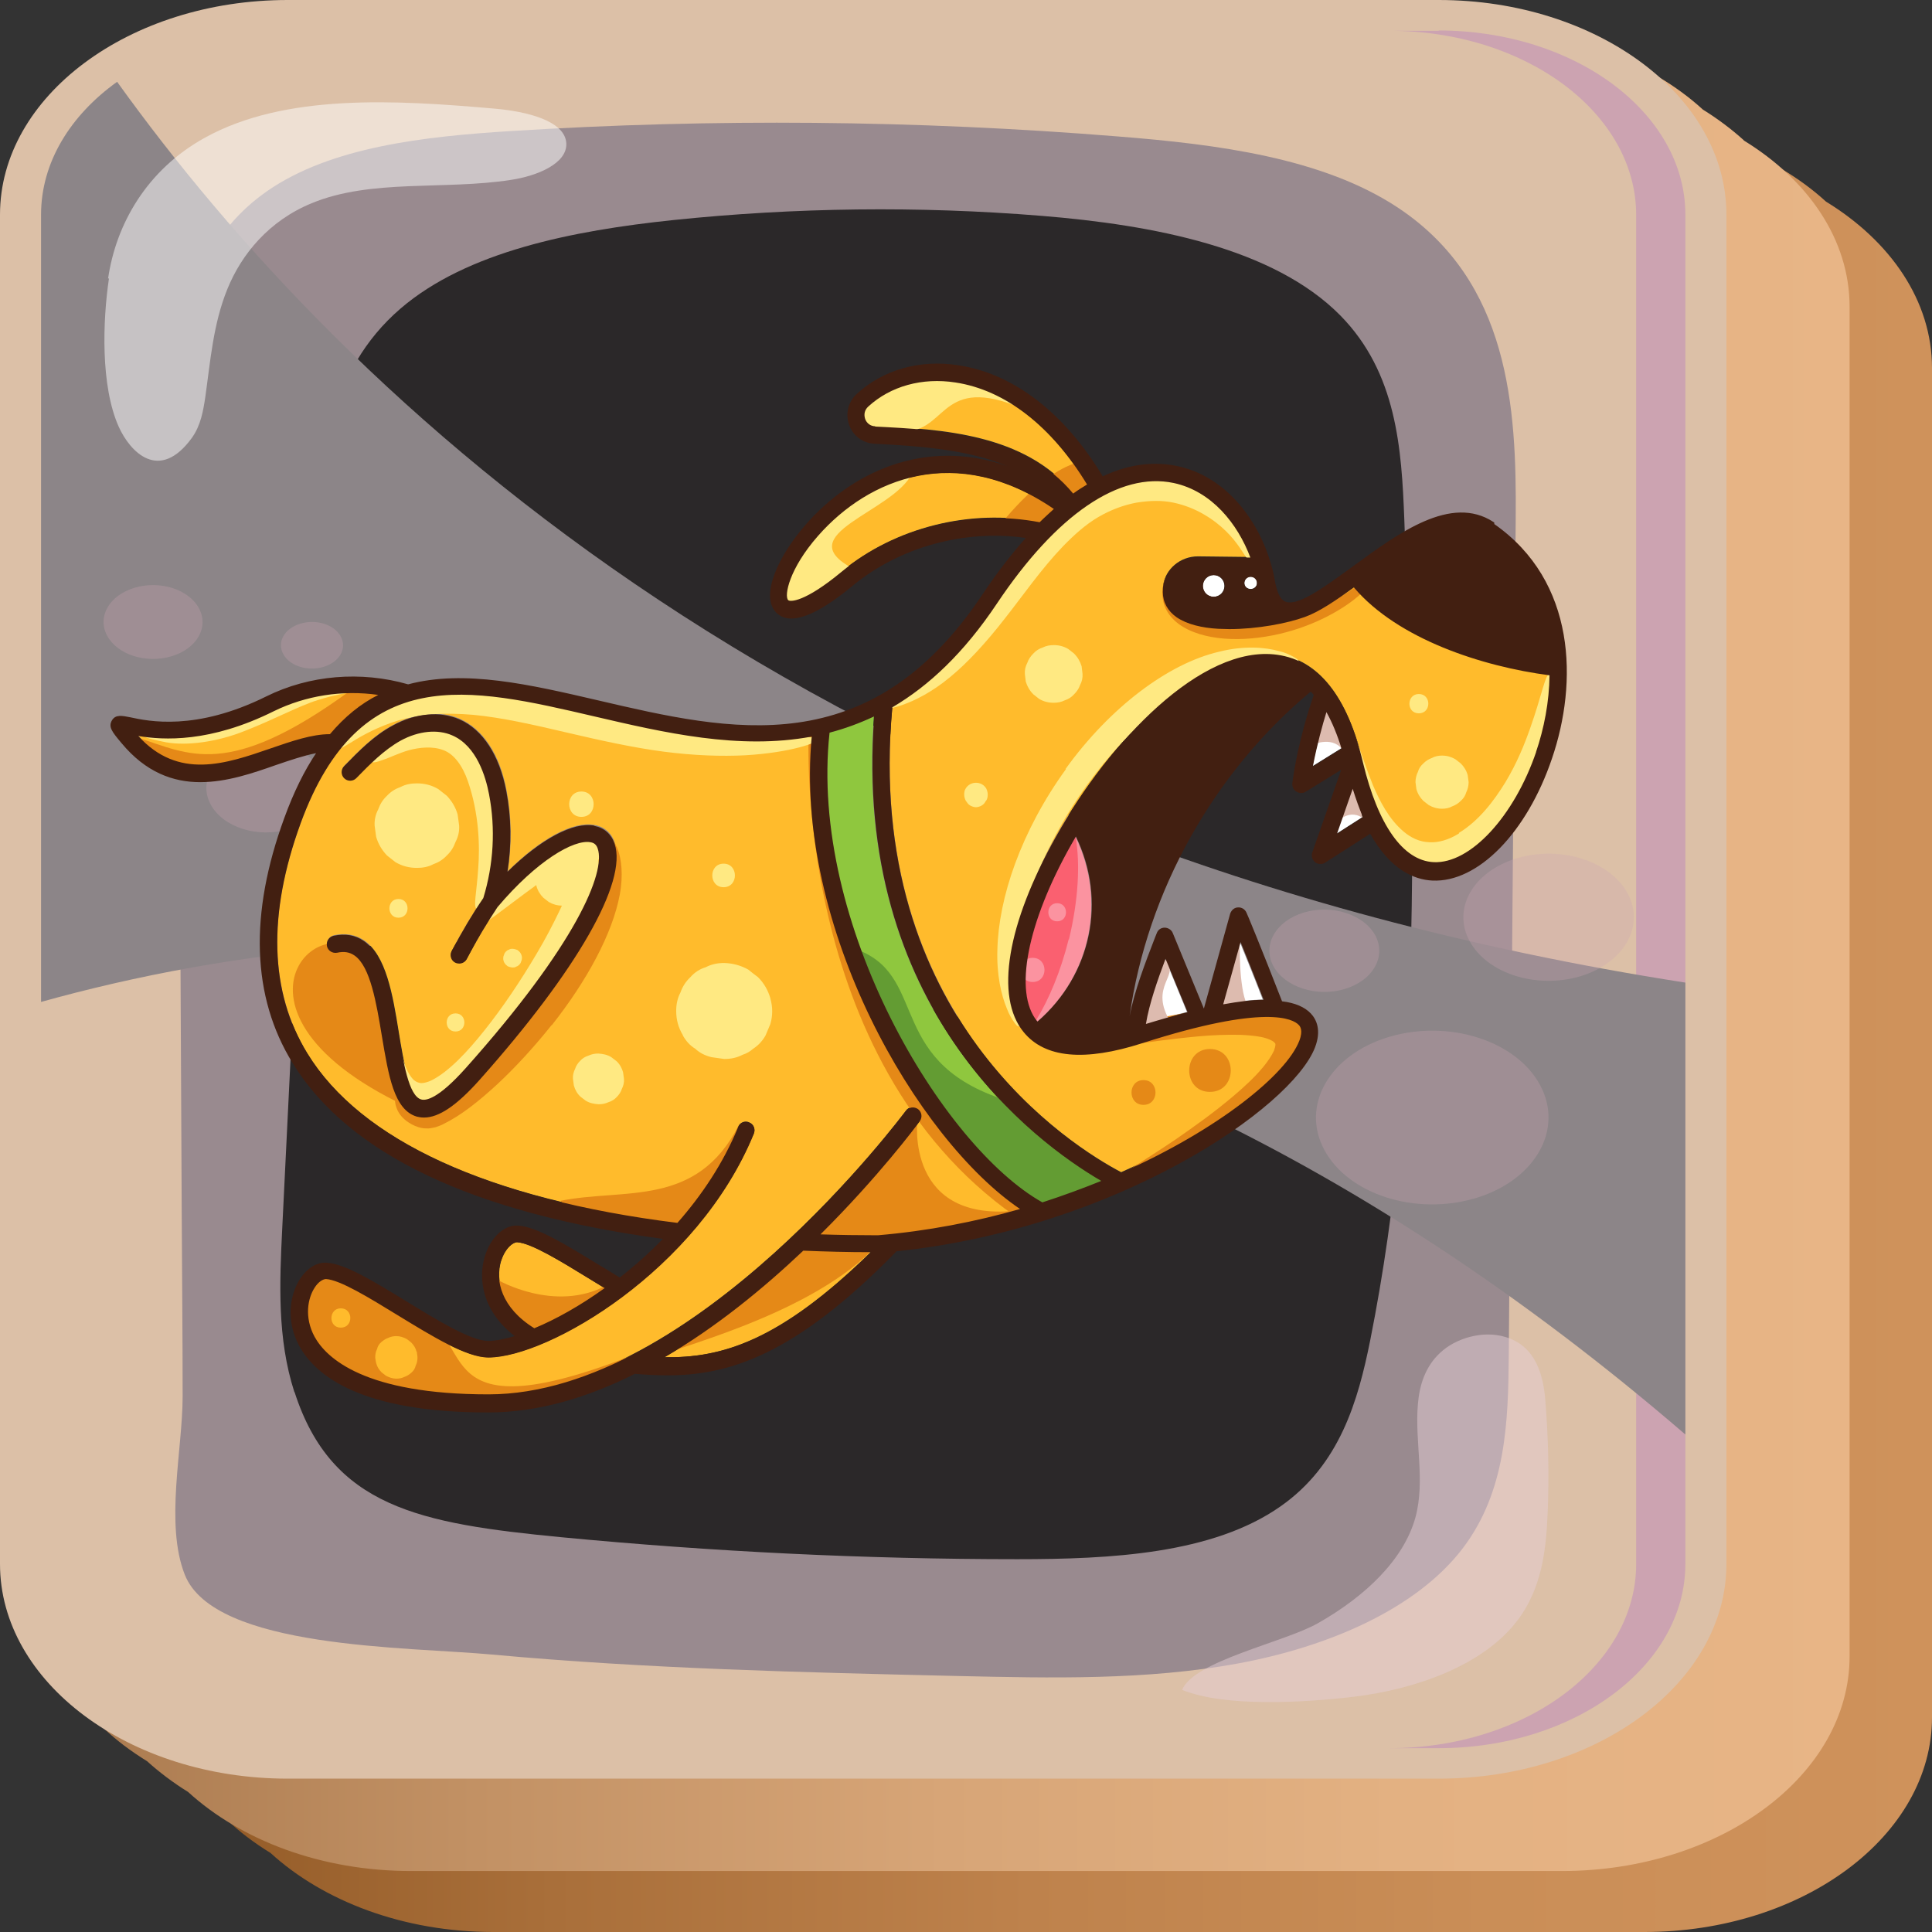 <?xml version="1.0" encoding="UTF-8"?>
<svg xmlns="http://www.w3.org/2000/svg" xmlns:xlink="http://www.w3.org/1999/xlink" viewBox="0 0 64 64">
  <rect x="0" y="0" width="64" height="64" fill="#333333" stroke="none"/>
  <defs>
    <style>
      .cls-1 {
        fill: url(#linear-gradient-2);
      }

      .cls-2, .cls-3 {
        fill: #fff;
      }

      .cls-4, .cls-5 {
        fill: #cca3b1;
        mix-blend-mode: multiply;
      }

      .cls-6 {
        fill: #fb93a0;
      }

      .cls-7 {
        isolation: isolate;
      }

      .cls-8 {
        fill: #ffe982;
      }

      .cls-3, .cls-9 {
        opacity: .5;
      }

      .cls-10, .cls-11 {
        fill: #2b2829;
      }

      .cls-10, .cls-12 {
        mix-blend-mode: screen;
      }

      .cls-5 {
        opacity: .3;
      }

      .cls-13 {
        fill: #ffbb2c;
      }

      .cls-9 {
        fill: #e6cfd7;
      }

      .cls-9, .cls-14, .cls-15 {
        mix-blend-mode: overlay;
      }

      .cls-16 {
        fill: #fa6070;
      }

      .cls-17 {
        fill: #ddbbaf;
      }

      .cls-14 {
        fill: #998a8f;
      }

      .cls-18 {
        fill: #639c33;
      }

      .cls-15 {
        fill: #8c8588;
      }

      .cls-19 {
        fill: #dcc0a7;
      }

      .cls-20 {
        fill: #e58917;
      }

      .cls-21 {
        fill: #421f11;
      }

      .cls-22 {
        fill: url(#linear-gradient);
      }

      .cls-23 {
        fill: #8fc73e;
      }
    </style>
    <linearGradient id="linear-gradient" x1="64" y1="34.03" x2="5.45" y2="34.03" gradientUnits="userSpaceOnUse">
      <stop offset="0" stop-color="#cf925b"/>
      <stop offset=".25" stop-color="#ca8e57"/>
      <stop offset=".51" stop-color="#be824c"/>
      <stop offset=".78" stop-color="#a96f3a"/>
      <stop offset="1" stop-color="#925a26"/>
    </linearGradient>
    <linearGradient id="linear-gradient-2" x1="61.28" y1="31.49" x2="1.36" y2="31.49" gradientUnits="userSpaceOnUse">
      <stop offset="0" stop-color="#e8b586"/>
      <stop offset=".25" stop-color="#e3b182"/>
      <stop offset=".5" stop-color="#d7a577"/>
      <stop offset=".76" stop-color="#c29164"/>
      <stop offset="1" stop-color="#a9794e"/>
    </linearGradient>
  </defs>
  <g class="cls-7">
    <g id="_Слой_2" data-name="Слой 2">
      <g id="_Слой_1-2" data-name="Слой 1">
        <g>
          <g>
            <path class="cls-22" d="M60.49,6.68c-1.75-1.6-4.41-2.62-7.38-2.62H14.98c-5.26,0-9.53,3.19-9.53,7.11V55.87c0,2.22,1.37,4.2,3.51,5.51,1.75,1.6,4.41,2.62,7.38,2.62H54.47c5.26,0,9.53-3.19,9.53-7.11V12.19c0-2.22-1.37-4.2-3.51-5.51Z"/>
            <path class="cls-1" d="M57.77,4.65c-.41-.37-.86-.71-1.36-1.02-1.75-1.6-4.41-2.62-7.38-2.62H10.89C5.64,1.02,1.36,4.21,1.36,8.13V52.83c0,2.22,1.37,4.2,3.51,5.51,.41,.37,.86,.71,1.36,1.02,1.75,1.6,4.41,2.62,7.38,2.62H51.74c5.26,0,9.53-3.19,9.53-7.11V10.16c0-2.22-1.37-4.2-3.51-5.51Z"/>
            <path class="cls-19" d="M47.66,0H9.53C4.28,0,0,3.19,0,7.11V51.81c0,3.92,4.28,7.11,9.53,7.11H47.66c5.26,0,9.53-3.19,9.53-7.11V7.11c0-3.92-4.28-7.11-9.53-7.11Z"/>
          </g>
          <path class="cls-14" d="M5.89,14.33c-.01-2.85,.17-6.06,2.96-8,2.12-1.47,5.21-1.81,8.09-1.99,6.68-.42,13.42-.36,20.09,.18,3.3,.26,6.79,.71,9.28,2.36,3.69,2.45,3.93,6.61,3.9,10.29-.08,9.24-.15,18.48-.23,27.72-.02,2.2-.08,4.51-1.54,6.42-1.54,2-4.45,3.25-7.46,3.8-3.01,.55-6.15,.48-9.24,.41-5.15-.12-10.31-.24-15.43-.71-2.79-.26-9.22-.18-10.19-2.65-.66-1.68-.07-4.15-.07-5.9,0-2.02-.02-4.03-.03-6.05-.02-4.03-.04-8.06-.06-12.1-.02-4.59-.04-9.18-.07-13.78Z"/>
          <path class="cls-14" d="M20.65,20.31c-3.25-.39-6.54-1.19-8.94-2.87-2.39-1.69-3.67-4.43-2.38-6.69,.89-1.57,2.87-2.69,5.01-3.3,2.14-.61,4.45-.77,6.74-.89,5.74-.3,11.52-.39,17.22,.17,2.22,.22,4.55,.57,6.21,1.7,2.93,1.99,2.55,5.66,.4,8.14-5.33,6.17-16.02,4.75-24.26,3.75Z"/>
          <path class="cls-10" d="M9.75,46.11c-.57-1.77-.49-3.61-.4-5.43,.37-7.55,.74-15.09,1.11-22.64,.14-2.75,.39-5.74,2.81-7.82,2.2-1.89,5.7-2.58,9.03-2.93,4.04-.42,8.14-.47,12.2-.14,3.7,.3,7.69,1.06,9.9,3.3,1.87,1.9,2.03,4.41,2.12,6.77,.33,9.07,.66,18.2-1.13,27.18-.4,1.99-1,4.12-2.97,5.5-2.25,1.58-5.63,1.75-8.72,1.75-5.06,0-10.12-.25-15.13-.73-4.65-.45-7.58-.99-8.81-4.8Z"/>
          <path class="cls-4" d="M47.66,1.02h-1.63c4.51,0,8.17,2.73,8.17,6.1V51.81c0,3.37-3.66,6.1-8.17,6.1h1.63c4.51,0,8.17-2.73,8.17-6.1V7.11c0-3.37-3.66-6.1-8.17-6.1Z"/>
          <path class="cls-9" d="M44.83,56.21c2.15-.26,4.29-1.07,5.39-2.47,.86-1.09,1-2.4,1.05-3.66,.05-1.24,.02-2.47-.08-3.71-.07-.81-.31-1.78-1.32-2.08-.75-.23-1.65,.04-2.16,.52-.51,.47-.69,1.1-.74,1.7-.11,1.25,.25,2.52-.08,3.75-.39,1.42-1.68,2.63-3.23,3.51-1.13,.64-4.12,1.25-4.5,2.21,1.43,.58,4.04,.42,5.67,.23Z"/>
          <path class="cls-15" d="M3.88,2.71c-1.55,1.11-2.52,2.67-2.52,4.4v26.08c12.35-3.44,32.73-4.39,54.47,14.33v-14.97C26.86,28.05,11.39,13.17,3.88,2.71Z"/>
          <path class="cls-3" d="M3.58,9.23c.26-1.79,1.27-3.6,3.21-4.67,2.66-1.47,6.31-1.25,9.61-.96,1.02,.09,2.32,.39,2.36,1.15,.03,.67-.97,1.08-1.84,1.21-2.2,.34-4.63-.04-6.59,.77-1.42,.58-2.33,1.69-2.8,2.85s-.56,2.38-.73,3.58c-.07,.46-.15,.93-.44,1.34-1.08,1.49-2.05,.48-2.43-.37-.6-1.35-.53-3.5-.32-4.91Z"/>
          <g class="cls-12">
            <ellipse class="cls-11" cx="32.66" cy="10.91" rx="4.07" ry="3.03"/>
            <path class="cls-11" d="M43.37,11.71c.45,.84-.09,1.78-1.21,2.12-1.12,.34-2.39-.07-2.84-.91-.45-.84,.09-1.78,1.21-2.12,1.12-.34,2.39,.07,2.84,.91Z"/>
            <path class="cls-11" d="M40.11,16.13c.37,.7-.08,1.49-1.01,1.77-.93,.28-1.99-.06-2.37-.76-.37-.7,.08-1.49,1.01-1.77,.93-.28,1.99,.06,2.37,.76Z"/>
          </g>
          <g class="cls-12">
            <path class="cls-11" d="M23.64,45.38c.8,1.49-.17,3.17-2.16,3.77-1.99,.6-4.25-.13-5.05-1.61-.8-1.49,.17-3.17,2.16-3.77,1.99-.6,4.25,.13,5.05,1.61Z"/>
            <path class="cls-11" d="M20.79,40.39c.22,.41-.05,.87-.59,1.03-.54,.16-1.16-.03-1.38-.44-.22-.41,.05-.87,.59-1.03,.54-.16,1.16,.03,1.38,.44Z"/>
            <path class="cls-11" d="M15.3,41.5c.45,.84-.09,1.78-1.21,2.12-1.12,.34-2.39-.07-2.84-.91-.45-.84,.09-1.78,1.21-2.12,1.12-.34,2.39,.07,2.84,.91Z"/>
          </g>
          <path class="cls-5" d="M51.02,35.95c.79,1.47-.17,3.15-2.14,3.74-1.98,.59-4.22-.12-5.01-1.6-.79-1.47,.17-3.15,2.14-3.74,1.98-.59,4.22,.12,5.01,1.6Z"/>
          <path class="cls-5" d="M53.92,29.6c.58,1.08-.12,2.3-1.57,2.74-1.45,.43-3.09-.09-3.67-1.17-.58-1.08,.12-2.3,1.57-2.74,1.45-.43,3.09,.09,3.67,1.17Z"/>
          <path class="cls-5" d="M45.56,30.99c.37,.7-.08,1.49-1.01,1.77-.93,.28-1.99-.06-2.37-.76-.37-.7,.08-1.49,1.01-1.77,.93-.28,1.99,.06,2.37,.76Z"/>
          <path class="cls-5" d="M10.65,25.55c.41,.75-.09,1.61-1.1,1.92-1.01,.3-2.16-.06-2.57-.82-.41-.75,.09-1.61,1.1-1.92,1.01-.3,2.16,.06,2.57,.82Z"/>
          <path class="cls-5" d="M11.29,21.09c.21,.39-.04,.84-.57,1-.53,.16-1.13-.03-1.34-.43-.21-.39,.04-.84,.57-1,.53-.16,1.13,.03,1.34,.43Z"/>
          <path class="cls-5" d="M6.59,20.15c.34,.63-.07,1.34-.91,1.59-.84,.25-1.79-.05-2.13-.68-.34-.63,.07-1.34,.91-1.59,.84-.25,1.79,.05,2.13,.68Z"/>
        </g>
        <g id="_Слой_6" data-name="Слой 6">
          <g>
            <g>
              <g>
                <path class="cls-13" d="M21.99,44.96c1.9,.03,3.82-.52,6.85-3.48-.76,0-1.51-.02-2.24-.05-1.31,1.25-2.89,2.54-4.61,3.54Z"/>
                <path class="cls-2" d="M41.07,31.18l-.58,2.08c.51-.09,.96-.14,1.34-.15-.31-.81-.58-1.46-.77-1.93Z"/>
                <path class="cls-13" d="M26.89,24.39c-2.41,.45-4.89-.13-7.21-.67-4.17-.97-7.77-1.81-9.72,3.54-1.11,3.02-1.03,5.59,.22,7.63,1.77,2.89,6.01,4.83,12.26,5.61,.81-.92,1.52-1.98,2.01-3.17,.06-.15,.23-.22,.37-.15,.15,.06,.21,.23,.15,.37-1.86,4.52-6.82,7.41-8.79,7.41-.73,0-1.84-.68-3.02-1.41-.93-.57-1.89-1.16-2.36-1.19-.09,0-.24,.08-.38,.29-.22,.34-.35,.97,0,1.62,.39,.71,1.66,1.91,5.76,1.91,6.84,0,13.76-9.3,13.83-9.39,.09-.13,.27-.15,.4-.06,.13,.09,.15,.27,.06,.4-.12,.16-1.37,1.84-3.29,3.75,.63,.02,1.27,.03,1.91,.03,1.65-.13,3.24-.44,4.71-.87-3.42-2.31-7.51-9.34-6.9-15.65Zm-11,11.37c-.75,.84-1.34,1.24-1.83,1.24-.08,0-.16-.01-.24-.03-.75-.22-.94-1.35-1.16-2.67-.18-1.08-.38-2.3-.91-2.67-.16-.11-.34-.13-.57-.09-.15,.03-.3-.07-.34-.22-.03-.15,.07-.3,.22-.34,.38-.08,.72-.02,1,.17,.73,.5,.95,1.79,1.15,3.04,.16,.98,.35,2.1,.75,2.21,.16,.05,.57-.02,1.48-1.04,3.65-4.1,4.64-6.48,4.37-7.27-.04-.13-.11-.19-.24-.21-.55-.11-1.78,.6-3.08,2.15,0,0,0,0,0,0-.34,.5-.68,1.07-1.02,1.72-.05,.1-.15,.15-.25,.15-.04,0-.09-.01-.13-.03-.14-.07-.19-.25-.12-.38,.35-.66,.7-1.25,1.05-1.76,.34-1.11,.41-2.3,.19-3.44-.11-.58-.42-1.6-1.22-1.95-.48-.21-1.12-.14-1.7,.17-.56,.3-1.03,.78-1.48,1.25-.11,.11-.29,.11-.4,0-.11-.11-.11-.29,0-.4,.48-.49,.98-1.01,1.62-1.35,.75-.41,1.55-.48,2.2-.2,.77,.34,1.33,1.18,1.55,2.37,.17,.88,.18,1.8,.04,2.68,1.09-1.08,2.17-1.67,2.88-1.53,.33,.06,.56,.27,.67,.59,.43,1.27-1.24,4.2-4.48,7.83Z"/>
                <path class="cls-23" d="M28.95,23.72c-.49,.23-.98,.41-1.48,.54-.7,6.32,3.73,13.7,7.05,15.56,.68-.22,1.33-.45,1.95-.71-2.19-1.28-8.25-5.72-7.52-15.39Z"/>
                <path class="cls-13" d="M17.7,44c.7-.29,1.5-.74,2.33-1.33-.18-.11-.36-.22-.54-.33-.93-.57-1.89-1.16-2.36-1.19-.14,0-.4,.2-.53,.62-.19,.64,0,1.55,1.11,2.23Z"/>
                <path class="cls-13" d="M35.55,16.34c.16-.11,.31-.21,.46-.3-1.17-1.93-2.71-3.13-4.36-3.38-1.1-.17-2.16,.12-2.89,.8-.12,.11-.16,.26-.1,.41,.05,.14,.18,.24,.33,.24,2.21,.11,4.95,.26,6.56,2.22Z"/>
                <path class="cls-13" d="M34.91,16.85c-3.24-2.21-6.14-1.01-7.81,.89-.96,1.09-1.13,1.99-.99,2.13,.06,.06,.53,.08,1.77-.94,1.77-1.46,4.27-2.09,6.56-1.64,.16-.16,.32-.31,.47-.44Z"/>
                <path class="cls-13" d="M12.53,23.01c-1.18-.17-2.41,.02-3.46,.54-2.11,1.05-3.66,.95-4.49,.82,1.33,1.46,2.89,.93,4.39,.41,.7-.24,1.36-.47,1.96-.47,.49-.58,1.03-1.01,1.6-1.3Z"/>
                <path class="cls-2" d="M41.22,19.31c0,.11,.09,.2,.21,.2s.21-.09,.21-.2-.09-.21-.21-.21-.21,.09-.21,.21Z"/>
                <circle class="cls-2" cx="40.2" cy="19.41" r=".36"/>
                <path class="cls-6" d="M34.36,33.84s-.01-.01-.02-.02c0,0-.01-.01-.02-.02-.75-.96-.3-3.23,1.15-5.8,.05-.09,.1-.18,.16-.28,0,0,0,0,0,0,1.02,2.11,.52,4.58-1.27,6.13Z"/>
                <path class="cls-13" d="M44.85,19.44c-.6,.43-1.15,.81-1.63,.98,0,0,0,0,0,0-.58,.21-1.57,.4-2.5,.4-.12,0-.24,0-.36-.01,0,0,0,0,0,0,0,0,0,0,0,0-.55-.03-1.04-.15-1.38-.38-.3-.21-.46-.5-.46-.84,0-.07,0-.13,.01-.19,.07-.55,.57-.97,1.15-.97h.01l1.73,.02c-.42-1.12-1.29-2.2-2.54-2.47-1.8-.38-3.88,1.03-5.86,4-1.09,1.63-2.25,2.72-3.46,3.43-.95,10.3,5.98,14.58,7.58,15.42,3.23-1.44,5.47-3.26,5.9-4.37,.14-.36,.02-.49-.02-.53-.18-.19-1.08-.7-5.19,.61-1.9,.61-3.22,.49-3.92-.37-.95-1.17-.55-3.58,1.07-6.47,1.77-3.15,4.83-6.38,7.33-6.03,1.36,.19,2.32,1.39,2.84,3.57,.5,2.08,1.33,3.26,2.34,3.3,1.22,.06,2.67-1.52,3.4-3.66,.27-.79,.44-1.67,.45-2.55-2.23-.29-5.03-1.2-6.48-2.91Z"/>
                <path class="cls-2" d="M44.27,27.62l.86-.55c-.12-.28-.24-.59-.34-.94l-.52,1.49Z"/>
                <path class="cls-2" d="M38.59,31.75c-.27,.72-.54,1.49-.65,2.16,.49-.15,.95-.28,1.38-.39l-.73-1.77Z"/>
                <path class="cls-2" d="M43.93,23.58c-.13,.42-.32,1.07-.45,1.8l.95-.59c-.14-.47-.31-.87-.5-1.21Z"/>
              </g>
              <g>
                <path class="cls-20" d="M13.46,36.65c-.81-3.87-.72-3.72-.96-4.3-1.29-3.11-6.1,.97,.96,4.3Z"/>
                <path class="cls-20" d="M18.27,33.96c-.59,.74-1.2,1.4-1.8,1.96-.61,.56-1.18,1.02-1.79,1.32-.07,.04-.17,.07-.25,.1-.1,.02-.21,.05-.3,.04-.19,0-.35-.06-.48-.13-.27-.14-.44-.34-.51-.54-.08-.2-.06-.38-.02-.47,.04-.1,.1-.13,.12-.12,.07,.02,.02,.22,.2,.42,.16,.19,.61,.44,.95,.15,.45-.29,.97-.79,1.52-1.35,.54-.57,1.12-1.22,1.68-1.93,1.13-1.42,1.99-2.83,2.34-3.92,.18-.54,.21-.99,.19-1.31,0-.08-.01-.15-.02-.21-.01-.06-.02-.11-.03-.16-.01-.09,0-.15,.02-.16,.03-.02,.07,.01,.14,.09,.03,.04,.07,.08,.11,.14,.03,.06,.07,.14,.11,.22,.14,.34,.2,.9,.08,1.54-.24,1.28-1.08,2.84-2.25,4.32Z"/>
                <path class="cls-20" d="M30.39,37.1s-.43,3.47,3.41,2.99l-2.19,.79-2.56,.37h-2.38l3.72-4.14Z"/>
                <path class="cls-20" d="M21.98,44.9c0-.18,4.63-1.22,6.89-3.47l-2.19-.18s-4.69,3.84-4.69,3.66Z"/>
                <path class="cls-20" d="M16.49,42.4s1.89,1.1,3.6,.18l.37,.12-2.86,1.65-1.16-1.28,.06-.67Z"/>
                <path class="cls-20" d="M18.56,39.78c2.12-.43,4.51,.24,5.91-2.5l-.24,1.16-1.52,2.13-3.84-.49-.3-.3Z"/>
                <path class="cls-20" d="M26.79,24.31s-.55,10.79,6.83,15.97l.67-.3-2.68-2.19-1.77-2.5s-2.74-3.96-2.62-11.15"/>
                <path class="cls-20" d="M42.89,33.94c.16,.17,.25,.43,.24,.65,0,.22-.06,.4-.13,.55-.14,.3-.31,.53-.49,.74-.36,.41-.74,.73-1.11,1.03-.75,.58-1.47,1.01-2.1,1.34-1.25,.65-2.11,.87-2.15,.76-.05-.12,.7-.52,1.83-1.29,.56-.39,1.23-.86,1.9-1.43,.34-.29,.68-.6,.97-.95,.14-.17,.27-.36,.35-.53,.03-.08,.05-.16,.05-.2,0-.04,0-.04-.03-.07-.04-.06-.24-.15-.45-.19-.21-.04-.45-.06-.68-.07-.47-.01-.94,.01-1.38,.05-.89,.08-1.7,.2-2.39,.29-1.36,.2-2.22,.31-2.25,.18-.03-.11,.78-.44,2.13-.8,.68-.18,1.49-.36,2.42-.49,.47-.06,.96-.11,1.49-.11,.27,0,.54,.02,.83,.07,.29,.06,.62,.13,.94,.47Z"/>
                <path class="cls-20" d="M43.14,33.86c-.2-.25-.51-.34-.82-.29-.28,.05-.22,.51,.07,.5,.11,0,.22,.03,.28,.14,.05,.1,0,.25,0,.36-.01,.24,.33,.4,.49,.2,.22-.27,.19-.63-.02-.91Z"/>
                <path class="cls-20" d="M40.08,34.75c-.91,0-.92,1.42,0,1.42s.92-1.42,0-1.42Z"/>
                <path class="cls-20" d="M37.88,35.78c-.53,0-.53,.82,0,.82s.53-.82,0-.82Z"/>
                <path class="cls-8" d="M35.3,25.47c1.47-2.04,3.4-3.49,5.08-3.88,.83-.21,1.54-.15,1.99-.02,.23,.05,.39,.14,.5,.2,.11,.06,.16,.11,.15,.14-.01,.03-.08,.04-.2,.03-.12,0-.28-.04-.5-.03-.43-.02-1.04,.02-1.76,.28-1.44,.48-3.15,1.88-4.54,3.8-.7,.96-1.24,1.96-1.64,2.9-.39,.94-.63,1.84-.72,2.6-.21,1.54,.23,2.45,.09,2.51-.03,.01-.08-.03-.15-.13-.07-.1-.17-.25-.25-.47-.18-.43-.34-1.11-.31-1.95,.02-.84,.21-1.82,.59-2.85,.38-1.03,.94-2.1,1.68-3.12Z"/>
                <path class="cls-8" d="M48.33,27.59c.66-.4,1.16-1.06,1.54-1.68,.38-.63,.63-1.25,.82-1.79,.38-1.07,.5-1.79,.63-1.78,.11,0,.21,.76-.03,1.95-.12,.59-.34,1.29-.72,2.02-.39,.71-.92,1.49-1.79,2.04-.43,.27-.96,.44-1.49,.4-.53-.03-1.01-.29-1.34-.6-.33-.31-.56-.66-.72-1-.17-.34-.27-.66-.35-.95-.15-.59-.21-1.08-.21-1.41,0-.34,.02-.52,.09-.53,.14-.02,.3,.7,.72,1.75,.22,.51,.52,1.12,1.02,1.54,.25,.21,.53,.34,.85,.35,.31,.02,.66-.09,.98-.29Z"/>
                <path class="cls-8" d="M48.62,25.68c-.04-.15-.12-.28-.23-.39-.06-.05-.12-.09-.18-.14-.14-.08-.28-.12-.44-.12-.12,0-.23,.02-.34,.08-.11,.04-.2,.1-.28,.18-.09,.08-.15,.17-.18,.28-.05,.1-.08,.22-.08,.34,.01,.08,.02,.16,.03,.23,.04,.15,.12,.28,.23,.39,.06,.05,.12,.09,.18,.14,.14,.08,.28,.12,.44,.12,.12,0,.23-.02,.34-.08,.11-.04,.2-.1,.28-.18,.09-.08,.15-.17,.18-.28,.05-.1,.08-.22,.08-.34-.01-.08-.02-.16-.03-.23Z"/>
                <path class="cls-8" d="M47,22.99c-.41,0-.42,.64,0,.64s.42-.64,0-.64Z"/>
                <path class="cls-20" d="M41.85,20.65c1.18-.19,2.18-.64,2.84-1.06,.66-.42,1-.79,1.05-.74,.04,.03-.22,.48-.87,1-.65,.51-1.7,1.04-2.95,1.24-.62,.1-1.24,.11-1.79,.01-.55-.1-1.05-.32-1.34-.67-.3-.35-.31-.76-.27-.98,.04-.24,.11-.35,.14-.34,.04,0,.02,.14,.04,.35,.01,.21,.07,.52,.33,.76,.25,.25,.68,.42,1.18,.48,.5,.07,1.07,.05,1.65-.05Z"/>
                <path class="cls-8" d="M30.22,15.67c-.61,1.3-4.14,2.03-1.95,3.17l-.98,.85-1.14,.57-.41-.49,.2-1.06,1.14-1.42,1.58-1.22,1.54-.41Z"/>
                <path class="cls-8" d="M30.06,14.29c1.37-.11,1.14-1.99,4.06-.65l-1.63-1.14-2.28-.16-1.26,.61-.69,.73,.16,.53,.53,.33,1.1-.24Z"/>
                <path class="cls-20" d="M33.11,17.42s1.5-1.99,2.84-2.15l.37,.77-.89,.85-1.02,1.06-1.3-.53Z"/>
                <path class="cls-8" d="M34.58,17.49c.41-.42,.86-.81,1.36-1.1,.5-.29,1.05-.47,1.58-.54,.52-.07,1.06-.05,1.52,.09,.46,.13,.86,.35,1.18,.58,.65,.48,.99,1.05,1.14,1.45,.15,.41,.14,.66,.09,.67-.06,.02-.17-.19-.39-.51-.22-.32-.59-.75-1.18-1.09-.29-.17-.63-.31-1.01-.39-.38-.08-.78-.07-1.22,0-.43,.08-.86,.24-1.27,.48-.41,.24-.79,.58-1.16,.96-.74,.77-1.34,1.65-1.95,2.42-.6,.77-1.22,1.45-1.81,1.93-.59,.49-1.16,.77-1.56,.91-.2,.07-.36,.11-.48,.12-.11,.01-.18,0-.19-.02-.05-.13,.81-.46,1.8-1.47,.5-.5,1.02-1.17,1.58-1.95,.56-.78,1.15-1.68,1.97-2.54Z"/>
                <path class="cls-8" d="M18.99,23.41c1.12,.26,2.17,.51,3.13,.68,.96,.18,1.83,.26,2.56,.3,1.47,.08,2.39-.04,2.42,.1,.02,.1-.88,.44-2.42,.53-.77,.04-1.69,.01-2.69-.12-1-.13-2.09-.37-3.2-.63-1.11-.26-2.16-.5-3.11-.59-.47-.04-.92-.05-1.34-.02-.41,.03-.79,.11-1.13,.2-.68,.21-1.19,.49-1.54,.71-.35,.21-.56,.34-.6,.29-.04-.04,.09-.25,.39-.56,.3-.31,.81-.71,1.55-1.03,.37-.14,.79-.28,1.26-.34,.46-.07,.96-.09,1.48-.06,1.03,.06,2.13,.28,3.25,.55Z"/>
                <path class="cls-8" d="M16.33,25.58c.44,1.28,.35,2.5,.12,3.32-.23,.82-.56,1.25-.66,1.2-.12-.05,0-.54,.05-1.31,.06-.76,.03-1.84-.34-2.91-.18-.52-.46-.9-.81-1.03-.36-.14-.8-.09-1.14,0-.35,.1-.64,.25-.86,.32-.21,.08-.35,.11-.39,.06-.03-.05,.03-.17,.19-.34,.16-.17,.41-.4,.81-.62,.39-.2,.96-.39,1.63-.2,.33,.09,.65,.32,.88,.59,.23,.27,.39,.59,.51,.91Z"/>
                <path class="cls-8" d="M18.55,32.01c-.58,.99-1.22,1.88-1.88,2.64-.67,.74-1.32,1.4-2.14,1.71-.2,.07-.43,.12-.67,.07-.24-.04-.43-.19-.54-.34-.21-.31-.25-.59-.27-.81-.03-.44,.04-.67,.09-.67,.07,0,.12,.23,.25,.6,.06,.18,.16,.41,.31,.56,.08,.07,.16,.1,.25,.11,.09,0,.22-.03,.36-.1,.55-.28,1.16-.92,1.74-1.65,.59-.74,1.18-1.61,1.74-2.56,.28-.47,.53-.95,.75-1.41,.22-.46,.41-.92,.48-1.32,.02-.1,.02-.19,.02-.24,0-.02,0-.01,0-.02,0-.01,0,0,0,0,0,0,.01,0,.02,.02,.01,0,.03,.01,.03,.02,.03,0,.01,0,0,0-.03,0-.05,0-.09,.01-.07,.01-.16,.05-.24,.08-.34,.16-.67,.39-.97,.59-1.17,.85-1.87,1.45-1.96,1.35-.08-.08,.46-.83,1.58-1.84,.29-.25,.6-.52,1.03-.76,.11-.06,.23-.11,.37-.16,.06-.03,.16-.04,.24-.05,.11,0,.21,0,.34,.05,.06,.02,.12,.06,.18,.11,.06,.05,.1,.1,.13,.15,.04,.06,.06,.11,.08,.16,.01,.05,.04,.11,.04,.15,.03,.18,.02,.34,0,.48-.08,.57-.28,1.06-.5,1.56-.22,.5-.49,1-.78,1.5Z"/>
                <path class="cls-8" d="M19.91,28.03l-.05-.11s-.02-.09-.04-.12c-.02-.03-.05-.07-.07-.1-.03-.02-.06-.05-.1-.07-.07-.06-.22-.07-.3-.04-.08,.03-.15,.07-.21,.14-.05,.07-.09,.15-.08,.24,0,.07,.03,.14,.06,.19,0,0,0,0,0,0,.02,.03,.05,.06,.07,.1,0,0,0,0,0,0,.06,.06,.11,.13,.17,.19,.06,.06,.17,.11,.25,.1,.08,0,.15-.03,.22-.08,.06-.05,.11-.11,.13-.18,.02-.1,0-.18-.04-.27Z"/>
                <path class="cls-8" d="M19.47,28.89c-.04-.15-.12-.28-.23-.39-.06-.05-.12-.09-.18-.14-.14-.08-.28-.12-.44-.12-.12,0-.23,.02-.34,.08-.11,.04-.2,.1-.28,.18-.09,.08-.15,.17-.18,.28-.05,.1-.08,.22-.08,.34,.01,.08,.02,.16,.03,.23,.04,.15,.12,.28,.23,.39l.18,.14c.14,.08,.28,.12,.44,.12,.12,0,.23-.02,.34-.08,.11-.04,.2-.1,.28-.18,.09-.08,.15-.17,.18-.28,.05-.1,.08-.22,.08-.34-.01-.08-.02-.16-.03-.23Z"/>
                <path class="cls-8" d="M17.28,31.66c-.01-.05-.04-.1-.08-.14l-.06-.05s-.1-.04-.16-.04c-.04,0-.08,0-.12,.03-.04,.01-.07,.03-.1,.06-.03,.03-.05,.06-.06,.1-.02,.04-.03,.08-.03,.12,0,.03,0,.06,.01,.08,.01,.05,.04,.1,.08,.14l.06,.05s.1,.04,.16,.04c.04,0,.08,0,.12-.03,.04-.01,.07-.03,.1-.06,.03-.03,.05-.06,.06-.1,.02-.04,.03-.08,.03-.12,0-.03,0-.06-.01-.08Z"/>
                <path class="cls-8" d="M15.09,33.57c-.39,0-.39,.6,0,.6s.39-.6,0-.6Z"/>
                <path class="cls-8" d="M15.16,26.98c-.07-.24-.19-.44-.36-.62l-.28-.22c-.22-.13-.45-.19-.71-.19-.19,0-.37,.03-.54,.12-.17,.06-.32,.15-.45,.29-.14,.13-.23,.28-.29,.45-.09,.17-.13,.35-.12,.54,.02,.12,.03,.25,.05,.37,.07,.24,.19,.44,.36,.62l.28,.22c.22,.13,.45,.19,.71,.19,.19,0,.37-.03,.54-.12,.17-.06,.32-.15,.45-.29,.14-.13,.23-.28,.29-.45,.09-.17,.13-.35,.12-.54-.02-.12-.03-.25-.05-.37Z"/>
                <path class="cls-8" d="M13.2,29.78c-.4,0-.4,.62,0,.62s.4-.62,0-.62Z"/>
                <path class="cls-8" d="M25.52,33.08s0,0,0-.01c-.08-.27-.21-.5-.41-.7-.11-.08-.21-.16-.32-.25-.25-.14-.51-.21-.8-.22-.22,0-.42,.04-.61,.14-.2,.06-.37,.17-.51,.33-.15,.14-.26,.31-.33,.51-.1,.19-.14,.39-.14,.61,0,.29,.07,.55,.22,.8,0,0,0,0,0,.01,.1,.18,.23,.33,.41,.44,.15,.14,.33,.23,.54,.28,.14,.02,.28,.04,.42,.06,.22,0,.42-.04,.61-.14,.13-.04,.25-.11,.35-.2,.17-.11,.31-.26,.41-.44l.16-.38c.08-.28,.08-.56,0-.84Z"/>
                <path class="cls-8" d="M23.97,28.61c-.5,0-.5,.78,0,.78s.5-.78,0-.78Z"/>
                <path class="cls-8" d="M19.26,26.22c-.54,0-.54,.84,0,.84s.54-.84,0-.84Z"/>
                <path class="cls-8" d="M20.64,35.52c-.04-.14-.11-.27-.22-.37-.06-.04-.11-.09-.17-.13-.13-.08-.27-.11-.43-.12-.12,0-.22,.02-.33,.07-.1,.03-.2,.09-.27,.17-.08,.08-.14,.17-.17,.27-.05,.1-.08,.21-.07,.33,.01,.07,.02,.15,.03,.22,.04,.14,.11,.27,.22,.37,.06,.04,.11,.09,.17,.13,.13,.08,.27,.11,.43,.12,.12,0,.22-.02,.33-.07,.1-.03,.2-.09,.27-.17,.08-.08,.14-.17,.17-.27,.05-.1,.08-.21,.07-.33-.01-.07-.02-.15-.03-.22Z"/>
                <path class="cls-8" d="M35.83,22.07c-.05-.16-.13-.3-.25-.42-.06-.05-.13-.1-.19-.15-.15-.09-.31-.13-.48-.13-.13,0-.25,.02-.37,.08-.12,.04-.22,.1-.31,.2-.09,.09-.16,.19-.2,.31-.06,.11-.09,.24-.08,.37l.03,.25c.05,.16,.13,.3,.25,.42,.06,.05,.13,.1,.19,.15,.15,.09,.31,.13,.48,.13,.13,0,.25-.02,.37-.08,.12-.04,.22-.1,.31-.2,.09-.09,.16-.19,.2-.31,.06-.11,.09-.24,.08-.37l-.03-.25Z"/>
                <path class="cls-8" d="M32.67,26.12c-.07-.12-.2-.19-.34-.19s-.27,.07-.34,.19c-.04,.06-.05,.13-.05,.2,0,.07,.02,.14,.05,.2,0,.01,.02,.03,.03,.04,.03,.05,.07,.1,.13,.13,.06,.03,.12,.05,.18,.05,.06,0,.12-.02,.18-.05,.05-.03,.1-.07,.13-.13,0-.01,.02-.03,.03-.04,.04-.06,.05-.13,.05-.2,0-.07-.02-.14-.05-.2Z"/>
                <path class="cls-18" d="M28.5,31.5c2.26,.94,.85,3.78,5,5l3.35,2.56-2.5,1.1-2.74-2.38-2.19-3.53-1.16-2.5"/>
                <path class="cls-20" d="M4.55,24.43c1.71,.55,2.99,1.4,7.01-1.52l1.28-.18,.24,.24-1.4,.91-.85,.73-2.13,.43-1.52,.43-1.58-.12s-1.4-.55-1.46-1.16"/>
                <path class="cls-8" d="M7.99,23.8c.93-.36,1.78-.78,2.46-.9,.68-.14,1.11-.04,1.11,0,0,.07-.41,.09-1.03,.29-.62,.19-1.42,.63-2.39,1.01-.96,.39-1.96,.51-2.64,.39-.17-.03-.32-.07-.46-.1-.13-.03-.24-.08-.33-.12-.18-.07-.27-.13-.26-.15,0-.03,.12-.03,.3-.01,.09,0,.2,.03,.33,.04,.13,0,.28,.02,.44,.03,.65,.03,1.53-.12,2.46-.49Z"/>
                <path class="cls-20" d="M13.81,43.75c2.11,.33,.08,4.02,7.56,.98l-1.58,1.02-2.07,.57-4.83-.12-2.44-1.3-.53-1.5,.37-1.02,1.02-.24,1.1,.65,1.42,.98Z"/>
                <path class="cls-13" d="M11.29,43.34c-.41,0-.42,.64,0,.64s.42-.64,0-.64Z"/>
                <path class="cls-13" d="M13.8,44.78c-.03-.12-.09-.22-.18-.31-.05-.04-.09-.07-.14-.11-.11-.06-.23-.1-.35-.1-.1,0-.19,.02-.27,.06-.09,.03-.16,.08-.23,.14-.07,.06-.12,.14-.14,.23-.04,.08-.06,.17-.06,.27,0,.06,.02,.12,.03,.19,.03,.12,.09,.22,.18,.31,.05,.04,.09,.07,.14,.11,.11,.06,.23,.1,.35,.1,.1,0,.19-.02,.27-.06,.09-.03,.16-.08,.23-.14,.07-.06,.12-.14,.14-.23,.04-.08,.06-.17,.06-.27,0-.06-.02-.12-.02-.19Z"/>
                <path class="cls-16" d="M35.4,31.12c-.26,1.05-.65,1.98-1.08,2.68-.75-.96-.3-3.23,1.15-5.8,.05-.09,.1-.18,.16-.28,.16,.9,.09,2.11-.22,3.4Z"/>
                <path class="cls-6" d="M34.21,31.73c-.51,0-.52,.8,0,.8s.52-.8,0-.8Z"/>
                <path class="cls-6" d="M35.02,29.92c-.39,0-.39,.6,0,.6s.39-.6,0-.6Z"/>
                <path class="cls-17" d="M38.57,31.76c.62,.55-.59,.87,.24,2.15l-1.24,.26,.59-1.97,.41-.45Z"/>
                <path class="cls-17" d="M41.07,31.21s-.04,1.5,.24,2.07l-1.18,.26,.93-2.34Z"/>
                <path class="cls-17" d="M44.22,27.31s.41-.55,.91-.22l-.22-1.26-.37,.3-.33,1.18Z"/>
                <path class="cls-17" d="M43.43,24.69s.67-.33,1.02,.12c.35,.45,.37,.02,.37,.02l-.41-1.12-.35-.51-.33,.12-.3,1.36Z"/>
              </g>
            </g>
            <g>
              <path class="cls-21" d="M49.5,17.31s-.02-.01-.03-.02c-1.4-.91-3.12,.35-4.65,1.47-.65,.47-1.31,.96-1.78,1.13,0,0,0,0-.01,0-.04,.01-.07,.03-.11,.04-.13,.03-.25,.04-.34,0-.21-.08-.3-.43-.35-.7-.03-.19-.08-.39-.14-.59,0,0,0,0,0,0-.41-1.4-1.47-2.86-3.09-3.2-.66-.14-1.5-.12-2.47,.34-1.26-2.09-2.94-3.4-4.78-3.68-1.28-.2-2.5,.15-3.37,.95-.29,.27-.38,.66-.25,1.03,.13,.36,.45,.6,.84,.62,1.65,.08,3.17,.22,4.4,.74-2.77-.96-5.19,.23-6.69,1.95-.89,1.02-1.51,2.34-.97,2.9,.13,.13,.29,.2,.5,.2,.48,0,1.16-.36,2.04-1.09,1.55-1.28,3.7-1.87,5.73-1.58-.46,.52-.95,1.14-1.44,1.88-3.74,5.6-8.31,4.53-12.73,3.5-2.24-.52-4.42-1.03-6.29-.53-1.56-.45-3.27-.31-4.7,.4-2.34,1.16-3.91,.82-4.51,.69-.26-.05-.48-.1-.6,.1-.13,.22,0,.38,.31,.75,.81,.98,1.72,1.3,2.61,1.3s1.75-.3,2.52-.57c.47-.16,.91-.31,1.32-.39-.39,.58-.74,1.29-1.05,2.14-1.17,3.19-1.08,5.93,.27,8.12,1.85,3.02,5.98,4.98,12.27,5.83-.46,.47-.94,.9-1.43,1.28-.24-.15-.49-.3-.74-.45-1.08-.66-2.01-1.23-2.62-1.27-.46-.04-.92,.39-1.11,1.02-.23,.77-.07,1.82,.99,2.64-.34,.1-.64,.16-.88,.16-.57,0-1.71-.7-2.72-1.32-1.08-.66-2.01-1.23-2.62-1.27-.33-.03-.66,.18-.9,.55-.3,.47-.49,1.33-.02,2.2,.55,1.01,2.08,2.21,6.26,2.21,1.66,0,3.31-.5,4.86-1.28,.36,.03,.72,.05,1.08,.05,2.04,0,4.23-.67,7.59-4.11,7.3-.76,13.09-4.75,13.86-6.75,.22-.57,.05-.93-.14-1.13-.2-.21-.52-.35-.95-.4-.7-1.8-1.17-2.93-1.18-2.94-.05-.11-.16-.18-.28-.17-.12,0-.22,.09-.26,.21l-.87,3.14-1.03-2.5c-.04-.11-.16-.18-.27-.18-.12,0-.22,.07-.26,.18l-.06,.15c-.32,.83-.68,1.76-.84,2.6,.58-4.12,2.78-8.07,6-10.75,.03,.04,.07,.07,.1,.11-.12,.35-.53,1.57-.71,2.92-.01,.11,.03,.22,.13,.28,.05,.03,.1,.05,.16,.05s.1-.01,.15-.04l1.18-.73-.96,2.74c-.04,.11,0,.24,.09,.32,.05,.04,.11,.06,.18,.06,.05,0,.11-.01,.15-.04l1.5-.96c.66,1.18,1.44,1.52,2.06,1.55,1.51,.07,3.13-1.59,3.96-4.04,.86-2.51,.81-5.87-1.91-7.77Zm-7.86,2.01c0,.11-.09,.2-.21,.2s-.21-.09-.21-.2,.09-.21,.21-.21,.21,.09,.21,.21Zm-12.65-5.2c-.15,0-.28-.1-.33-.24-.05-.15-.02-.3,.1-.41,.74-.68,1.79-.97,2.89-.8,1.65,.25,3.19,1.45,4.36,3.38-.15,.09-.31,.19-.46,.3-1.62-1.96-4.35-2.11-6.56-2.22Zm-1.11,4.82c-1.23,1.02-1.71,1-1.77,.94-.14-.14,.03-1.04,.99-2.13,1.67-1.9,4.57-3.1,7.81-.89-.15,.14-.31,.28-.47,.44-2.29-.44-4.79,.18-6.56,1.64Zm-18.91,5.85c-1.5,.52-3.06,1.05-4.39-.41,.83,.14,2.38,.23,4.49-.82,1.06-.52,2.28-.71,3.46-.54-.58,.29-1.11,.72-1.6,1.3-.6,0-1.26,.23-1.96,.47Zm7.63,16.98c.13-.42,.39-.62,.53-.62,.47,.03,1.43,.62,2.36,1.19,.18,.11,.36,.22,.54,.33-.82,.59-1.63,1.04-2.33,1.33-1.1-.68-1.3-1.59-1.11-2.23Zm5.4,3.2c1.72-1,3.29-2.29,4.61-3.54,.73,.03,1.47,.05,2.24,.05-3.03,2.97-4.95,3.51-6.85,3.48Zm7.09-4.05c-.65,0-1.29-.01-1.91-.03,1.92-1.91,3.17-3.58,3.29-3.75,.09-.13,.07-.3-.06-.4-.13-.09-.3-.07-.4,.06-.07,.09-6.98,9.39-13.83,9.39-4.1,0-5.37-1.2-5.76-1.91-.35-.65-.22-1.28,0-1.62,.13-.21,.29-.29,.38-.29,.47,.03,1.43,.62,2.36,1.19,1.18,.72,2.3,1.41,3.02,1.41,1.97,0,6.94-2.88,8.79-7.41,.06-.15,0-.31-.15-.37-.15-.06-.31,0-.37,.15-.49,1.19-1.2,2.25-2.01,3.17-6.25-.78-10.49-2.72-12.26-5.61-1.25-2.04-1.32-4.61-.22-7.63,1.96-5.35,5.56-4.51,9.72-3.54,2.32,.54,4.8,1.12,7.21,.67-.6,6.31,3.49,13.34,6.9,15.65-1.47,.42-3.06,.73-4.71,.87Zm5.44-1.09c-3.32-1.86-7.74-9.24-7.05-15.56,.5-.13,.99-.31,1.48-.54-.73,9.67,5.33,14.11,7.52,15.39-.62,.25-1.27,.49-1.95,.71Zm6.56-8.64c.19,.46,.45,1.12,.77,1.93-.39,0-.84,.06-1.34,.15l.58-2.08Zm-2.48,.57l.73,1.77c-.43,.11-.89,.24-1.38,.39,.11-.67,.38-1.44,.65-2.16Zm4.88-6.37c.14-.73,.32-1.38,.45-1.8,.19,.34,.36,.75,.5,1.21l-.95,.59Zm.8,2.23l.52-1.49c.11,.35,.22,.66,.34,.94l-.86,.55Zm6.6-2.72c-.73,2.14-2.18,3.72-3.4,3.66-1.01-.05-1.84-1.22-2.34-3.3-.52-2.18-1.47-3.38-2.84-3.57-2.51-.35-5.56,2.88-7.33,6.03-1.62,2.88-2.03,5.3-1.07,6.47,.7,.86,2.02,.98,3.92,.37,4.11-1.32,5.01-.8,5.19-.61,.04,.04,.16,.17,.02,.53-.43,1.11-2.66,2.93-5.9,4.37-1.61-.85-8.53-5.13-7.58-15.42,1.21-.71,2.37-1.8,3.46-3.43,1.98-2.96,4.06-4.38,5.86-4,1.26,.27,2.12,1.35,2.54,2.47l-1.73-.02h-.01c-.58,0-1.07,.41-1.15,.97,0,.06-.01,.12-.01,.19,0,.34,.16,.63,.46,.84,.34,.23,.83,.35,1.38,.38,0,0,0,0,0,0,0,0,0,0,0,0,.12,0,.24,.01,.36,.01,.93,0,1.92-.19,2.5-.4,0,0,0,0,0,0,.48-.17,1.03-.55,1.63-.98,1.45,1.71,4.25,2.62,6.48,2.91-.01,.88-.18,1.76-.45,2.55Zm-16.52,8.94s-.01-.01-.02-.02c-.77-.95-.33-3.24,1.13-5.83,.05-.09,.11-.19,.16-.28,1.03,2.11,.52,4.58-1.27,6.13Zm6.2-14.43c0,.2-.16,.36-.36,.36s-.36-.16-.36-.36,.16-.36,.36-.36,.36,.16,.36,.36Z"/>
              <path class="cls-21" d="M19.69,27.35c-.71-.13-1.78,.45-2.88,1.53,.14-.89,.13-1.8-.04-2.68-.23-1.19-.78-2.03-1.55-2.37-.65-.28-1.45-.21-2.2,.2-.64,.34-1.14,.86-1.62,1.35-.11,.11-.11,.29,0,.4,.11,.11,.29,.11,.4,0,.45-.46,.92-.94,1.48-1.25,.59-.32,1.22-.38,1.7-.17,.81,.35,1.11,1.37,1.22,1.95,.22,1.14,.15,2.33-.19,3.44-.35,.51-.7,1.1-1.05,1.76-.07,.14-.02,.31,.12,.38,.04,.02,.09,.03,.13,.03,.1,0,.2-.05,.25-.15,.34-.65,.69-1.22,1.02-1.72,0,0,0,0,0,0,1.3-1.54,2.53-2.25,3.08-2.15,.13,.02,.2,.09,.24,.21,.27,.79-.71,3.17-4.37,7.27-.91,1.02-1.32,1.09-1.48,1.04-.41-.12-.59-1.23-.75-2.21-.21-1.25-.42-2.54-1.15-3.04-.29-.2-.62-.25-1-.17-.15,.03-.25,.18-.22,.34,.03,.15,.18,.25,.34,.22,.23-.05,.41-.02,.57,.09,.53,.36,.73,1.59,.91,2.67,.22,1.31,.4,2.45,1.16,2.67,.08,.02,.15,.03,.24,.03,.49,0,1.08-.4,1.83-1.24,3.24-3.64,4.91-6.56,4.48-7.83-.11-.32-.35-.53-.67-.59Z"/>
            </g>
          </g>
        </g>
      </g>
    </g>
  </g>
</svg>
